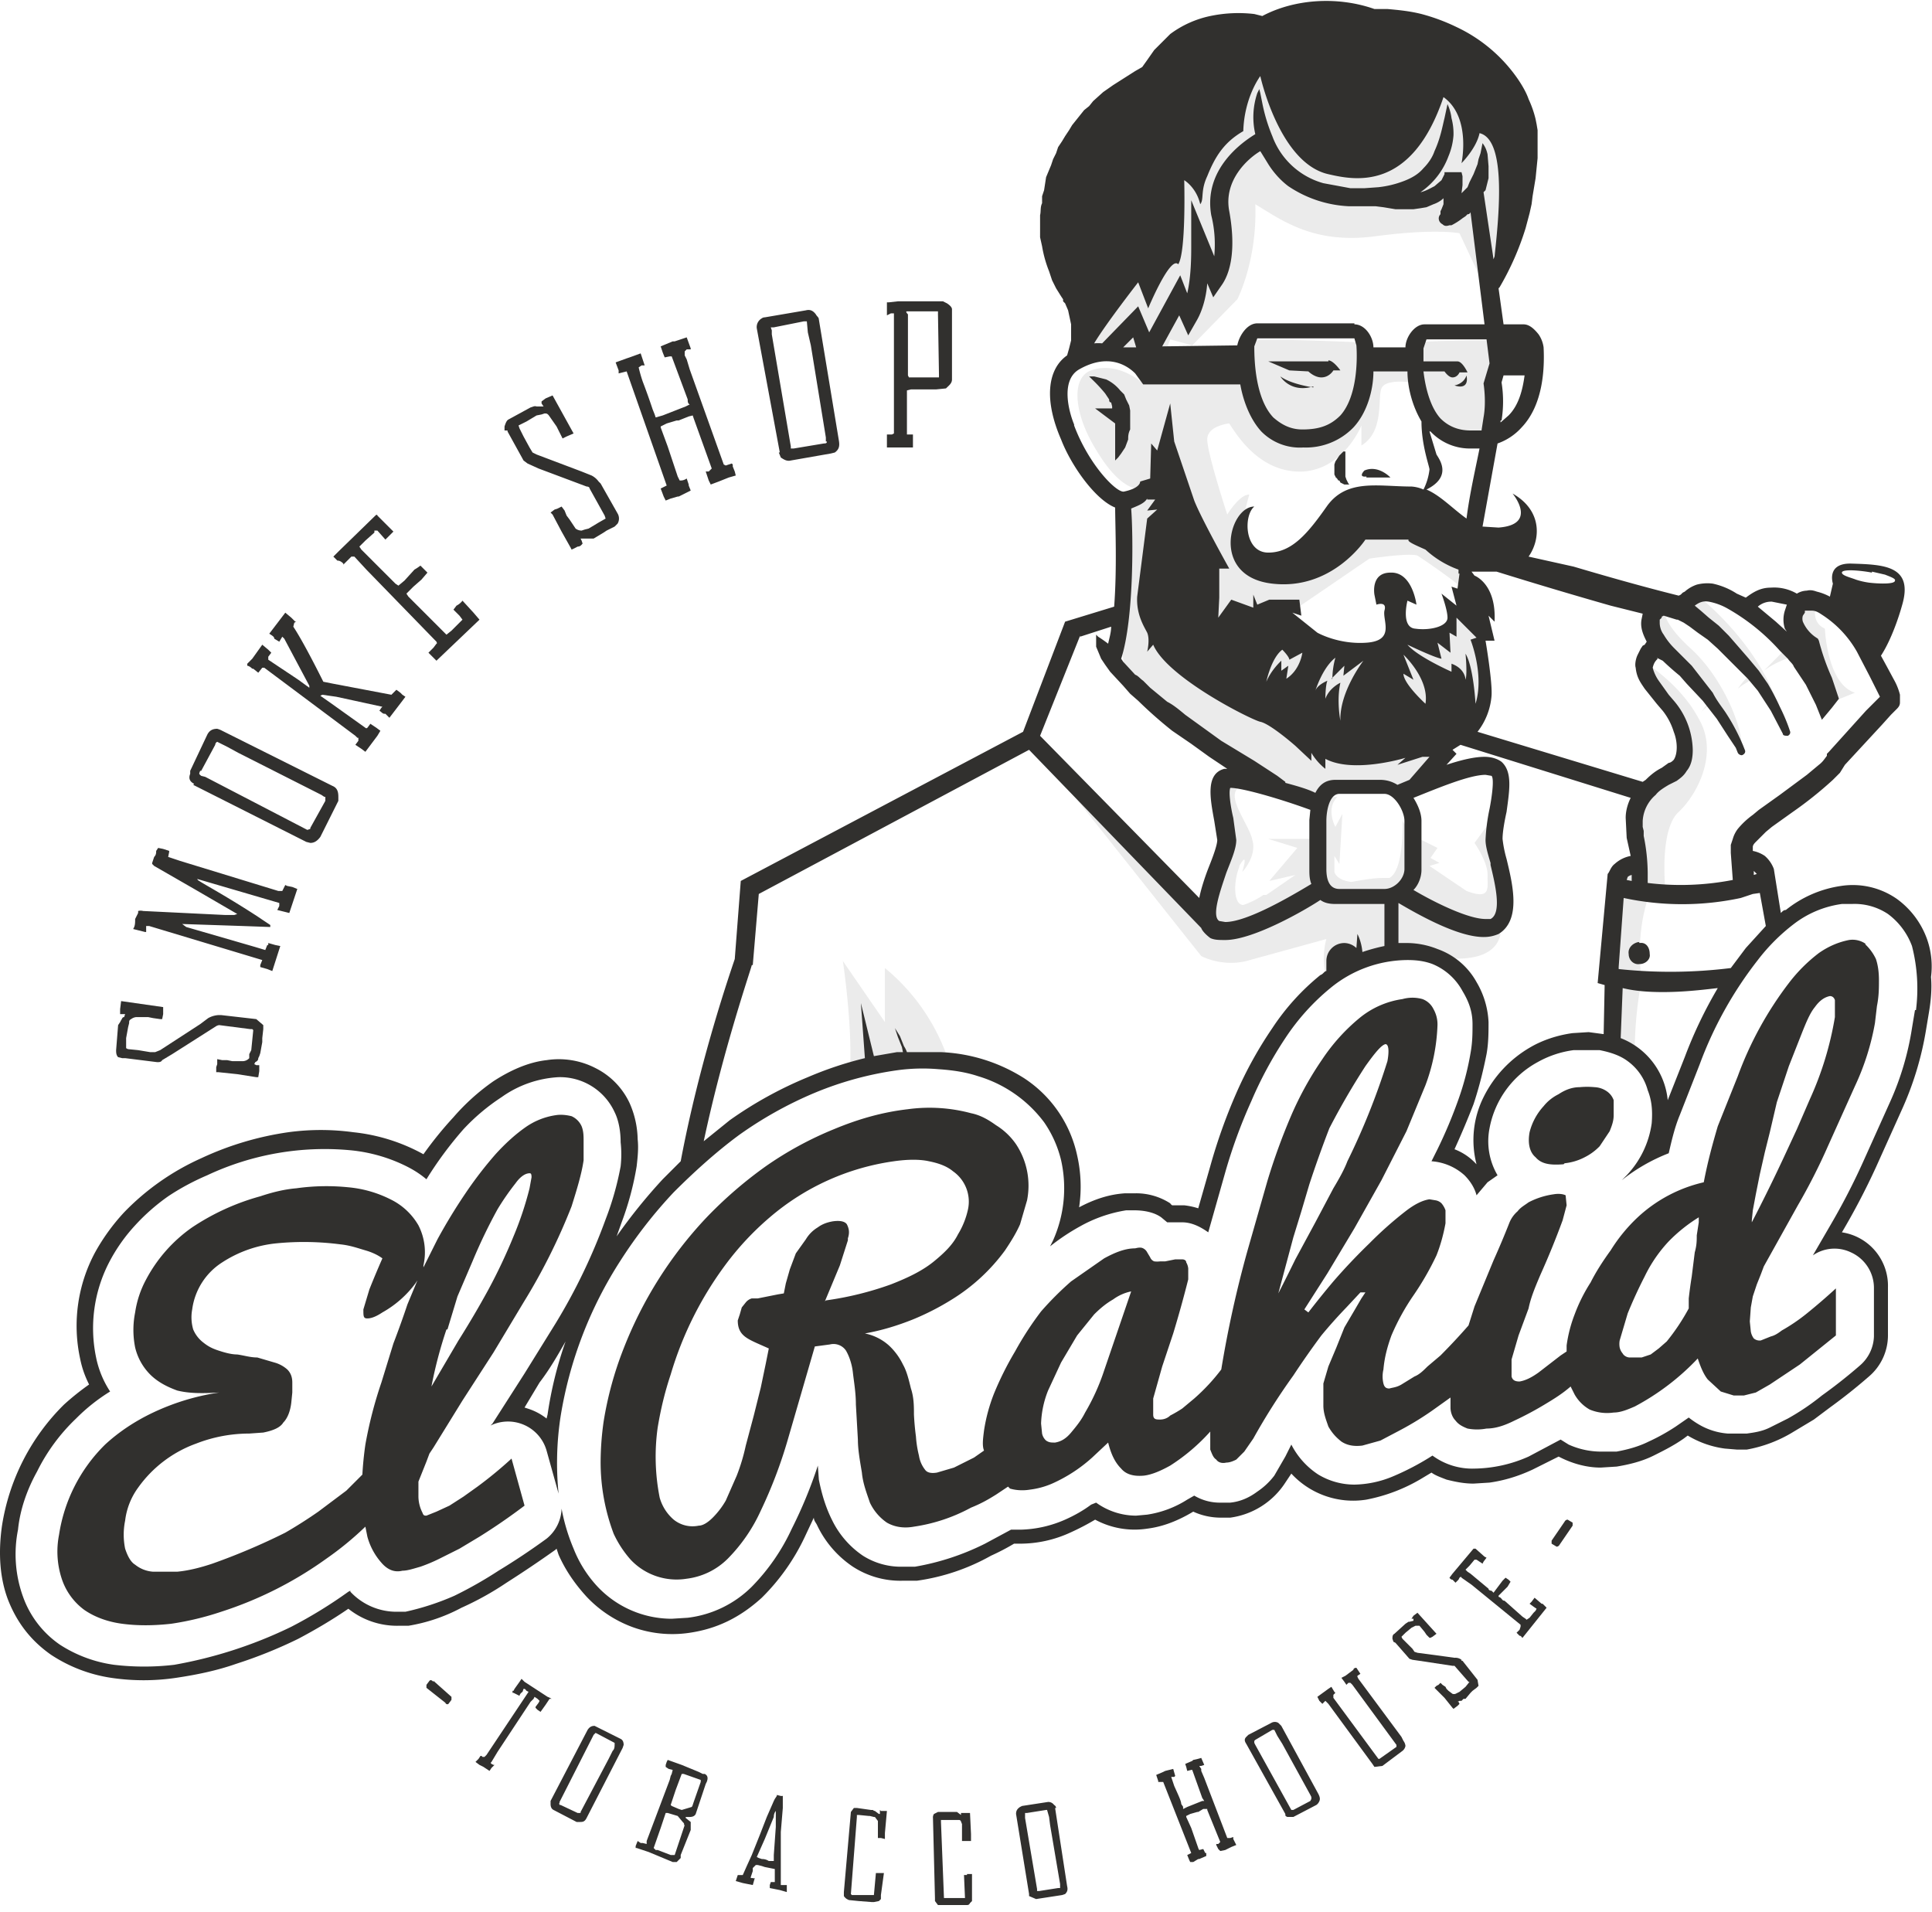 <svg xmlns="http://www.w3.org/2000/svg" fill="none" viewBox="0 0 193 191">
  <g fill="#31302E" opacity=".1">
    <path d="M137.4 23.6c6-.8 8.4-.3 8.4-.3L148 28s6-9.3.2-17.4l-1 1.4s-.4-3-3.1-4.1c0 0-4.1 8.5-10 7.5S126 5.2 126 5.2s-2.9 6-3.1 7.4c-.3 1.5-3.5 2.1-3.5 3.6s-2.1-1-2.1-1l-.2 9-2.3 1-5 4-2 5.8 5.2.7.9.3.4 2.4S111.8 36 109 37c-2 .7-1.8 4.3.6 8.1 2.3 3.8 4 3.7 4 3.7l-1.4 1.3s.8 11.6.1 13.8c-.7 2.1.8 5.5 4.1 7.3 2.9 1.6 11.8 7.2 14.4 8.9l.5.9-.5 2.8h-4.1l2.9.9-2.8 3.3 2.6-.6-2.9 2h-.3s-.8.6-2 1c-1 0-1-2.3-.4-3.8v-.1c1-1.7.3.6.3.6s1.5-1.6 1-3.2c-.3-1.5-2.5-4.1-1.5-5.1 0 0-.8-.7-1.2-.2-.4.4.6 5 .2 5.9-.4.6-1.4 4.4-1.4 6.6l-.8-.2c-1.8-1-17-16.3-17-16.3L120 95.5s2 1.1 4.5.5l8-2.2s-.7 2.3.2 4.2c0 0 2.1-1.5 4-2.3 2-.8 5.2-.4 5.2-.4s7.2 1.9 8-2l-1-.7c1.6-.8 1.9-3.1 1.5-4.5l-1.4-6.2-1.7 2.3s1.4 2 1.3 3.3c0 1.3.3 2.4-2.1 1.5l-3.7-2.5 1-.3-.9-.5.7-1-2.6-1.3-.9-1.4s.2 4.9-1.3 5.7h-.6c-1 0-2.1.2-3.2.4-.8-.1-1.5-.4-1.7-1v-1.6l.5.8.3-5-.7 1.3s-1-1.8.2-3c0 0-1.3 0-2 .7 1.3-1.9 3.8-1.3 5.2-1.5 1.6-.2 2.8.1 4.4-.2 1.6-.3 3.7-5.6 3.7-5.6l3.5-3.6-.7-8.4-2.4.3-2.1 2.7-3.8-.2-7.2 1.5-3.5-2.7-.4-1 8.5-5.8s4-.6 4.8-.3a64 64 0 014.2 3l1.3-2.7-3.6-2.6s-3.8-.4-5.4-.4c-1.6 0-6.3 3.2-6.7 3.8-.4.6-5.7-.2-7-1.2-1.1-1 .4-6 .4-6-1 0-2.2 2-2.2 2s-2-6.1-2-7.5 2.2-1.6 2.2-1.6c.9 1.4 3.2 5 7.4 4.8 4.1-.3 5.8-4.6 5.8-4.6v2c2.3-1.4 1.6-4.7 2-5.7.4-1 3-.6 3-.6s1.4 4 3.3 4.8c2 .9 4.3-.3 4.3-.3s.4-4.7 1-6c.5-1.2-.7-2.7-.7-2.7s-6 0-7.1.2c-1.2.2-1.2 1.8-1.2 1.8h-4.5l-.2-1.8s-8.8-.4-10.5-.2c-1.7.3-2.8 2.3-2.8 2.3l-6-1.6.3-.8 2.2.6 4.5-4.6s2-3.8 1.8-9.5c2.8 1.7 5.9 4 12 3.2zm-49 73v5.5L84.2 96s1 6.6.7 11.1l9.8-1.3a20.2 20.2 0 00-6.3-9.1zm80.3-32c-3.2-3-2.4-4.2-2.4-4.2s-.6-.2-1.4 1.3c-.8 1.5 2.5 4.3 2.5 4.3.8.5 2.1 2.2 3.4 4l-.9 1.2c.4-.5.8-.7 1.1-1l3 4.4c0-2.2-2-7.1-5.3-10zm-4.2 1.7v1.9l2.8 3.4 1 2.9-1.7 2.6-3.2 4.7.5 4-2.4 2.2-.9 8.5.9 1.3-.2 4v2.5l2 1c0-4.4.7-7.3.7-7.3-.7-5.4.8-8.7.8-8.7l1.6-.1c-.1-.8-.6-6.4 1.3-8.1 1.9-1.8 4-5.9 2-9.3-1.8-3.4-5.2-5.5-5.2-5.5zm17.8-3.5c-1.7-.8-.7-2.8-.7-2.8l-2.5 1.4 1.2 2.5 2 6.5 3-1.2c-2.8-.9-3-6.4-3-6.4zm-12.7-3.3c-1.6.4-1.5 1.7-1.5 1.7 2.5 1 5 3.7 6.8 6.1a9 9 0 00-1.3 1.5c.6-.5 1.2-.8 1.6-1a43 43 0 013 5c-1.2-7.6-8.6-13.3-8.6-13.3z"/>
    <path d="M176.2 67a9 9 0 012.9-1.4l-.5-1-2.4 2.4z"/>
  </g>
  <path fill="#31302E" d="M43.3 168c-.2-.2-.3-.2-.4-.1l-.3.4v.3l1.9 1.5c0 .1.2.2.3.1l.3-.4v-.3l-1.8-1.6zm11.8 1.7a2 2 0 00-.4-.2l-2.3-1.5-.3-.3-.2.3-.5.7-.1.2h-.1v.2h.1l.6.3s0-.2.3-.4l.1-.3c.2 0 .2.1.3.2l.2.1-.2.3-4 6-.2.2h-.2l-.1-.1H48l-.2.3-.3.3.4.3.4.2.6.4.2-.3.3-.3h-.1l-.2-.1c-.1-.1-.1-.1 0-.2l.6-1L53 170l.3-.3.1-.2.3.2.2.2-.1.2-.3.4v.1l.2.2.3.2.5-.7.4-.6h.2zm6.9 4l-2.4-1.2-.2-.1c-.3 0-.5.1-.7.4l-3.7 7.1v.3c0 .3.1.5.3.6l2.3 1.2h.3c.3 0 .5 0 .7-.4l3.6-7 .1-.3c0-.3-.1-.5-.3-.6zm-.8 1.2l-.4.8L58 181v.1h-.3l-1.7-.8h-.1c0-.1-.1-.1 0-.2v-.1l3.3-6.5.1-.2.2-.2.2.1 1.7.9c0 .4 0 .6-.2.8zm9.2 2.3h-.2l-.4-.2-1.7-.7-1.4-.5-.1.2-.1.3v.2l.3.2.4.1-.1.4-.1.2-.1.4-2.3 6.1v.3l-.4-.1H64l-.3-.2-.2.5v.2h.1l1.2.4 2.4 1h.4l.4-.4v-.3l1-2.5v-.2-.2-.4l-.5-.4v-.1h.4c.3 0 .5-.1.6-.3l1-3 .1-.2c.2-.5 0-.7-.2-.8zm-2 5.1l-1 3H67l-1.3-.5h-.2l-.2-.2.7-2 .5-1.5h.2l1 .3.5.6c.1.1.2.2.1.3zM70 178l-.7 2-.1.3a.5.5 0 01-.1.2l-1 .3-.3-.1-.7-.3-.1-.1.5-1.5.6-1.6h.2l1.7.6v.2zm8.3 10.3H78V187.7v-1.3-2.4-1l.2-2.4v-1.2H78l-.4-.1v.1l-.2.3-.1.2-.7 1.6-.7 1.8-.8 2-.5 1.1-.4.9h-.5l-.2.6.7.2 1 .2.2-.7a.2.2 0 01-.2 0h-.2v-.1l.2-.6v-.3l.3-.3h.2l.4.1.3.1.5.1.5.1v1.3h-.4l-.1.3v.3l1 .2.7.2v-.7h-.2zm-.8-6.5v.7l-.2 2.8v.6h-.5c-.3-.2-.6-.2-.7-.2l-.3-.1-.2-.1.8-1.8.9-2.2c0-.4.2-.6.2-.6V181.8zm10.4-1v.4h-.1l-.4-.3a.3.3 0 01-.2-.1H87l-1.4-.2h-.3l-.3.4-.7 8v.4a1 1 0 00.3.3l.2.1 1 .1 1.3.1h.2l.5-.1.2-.2v-.4l.3-2.2h-.8l-.2 2.2h-2.2l-.1-.1.6-7.7v-.2h.2l1 .1h.1l.4.1h.1l.3.4v1.7h.3l.4.1v-.6l.2-2.2H88zm8.7 6.5h-.3l.1 2.3h-2.1L94 182v-.2h1.8c.2 0 .2.2.3.4v1.7h.9v-.7l-.1-2.1H96V181.3H96l-.4-.3h-1.9l-.4.2a.6.6 0 00-.1.4l.2 8v.3l.3.4H96.5c.2 0 .3 0 .4-.2l.2-.2v-2.7h-.5zm8.9-6.7s0-.2-.2-.3a.7.7 0 00-.6-.3l-2.6.4-.2.1c-.3.2-.4.4-.4.7l1.3 8v.2l.7.3 2.6-.4.3-.1c.2-.2.3-.4.2-.8l-1.2-7.8zm.4 8h-.2l-1.9.3h-.2v-.2l-1.2-7.1v-.5h.2l1.9-.3h.1l.2.7.1.8 1 5.9V188.5zm17.3-4.9v-.2l-.3.1h-.2-.1l-2.3-6-.3-.7v-.2l-.2-.3h.2l.3-.1-.3-.7a6 6 0 01-.8.2l-.1.1-.7.3.1.3.1.4.4-.1h.1l1 2.8.2.3h-.2l-1.5.6-.4.2a.3.3 0 010-.2l-.2-.3c0-.3-.3-.9-.7-1.8l-.3-.9h.3l.1-.1-.2-.7-.8.2-.2.1-.7.3.2.6v.1h.5l2.8 7.1-.4.2.2.5.1.2h.3l.5-.3h.1l.7-.3v-.3h-.1l-.2-.4-.4.1a.8.8 0 01-.1-.2l-.7-2-.5-1.1v-.1l.4-.2.7-.2h.1l.5-.3h.4v.1l1.3 3.2-.2.2h-.2v.1l.2.4.2.2.5-.1.6-.3.5-.2-.1-.2-.2-.4zm4.8-11.3l-.3-.3a.7.7 0 00-.7 0l-2.3 1.2-.2.2c-.2.2-.2.4 0 .7l3.9 7c0 .2 0 .2.2.3h.6l2.3-1.2a.8.8 0 00.2-.2c.2-.3.2-.5 0-.9l-3.7-6.8zm3 7.3l-.1.2-1.7.9h-.2l-3.6-6.5-.1-.2v-.2l.1-.1 1.7-1h.2l.3.6.5.8 2.8 5.1.1.2v.2zm9-6.2l-4.3-5.8-.1-.2v-.1l.3-.2-.2-.3-.2-.3c-.2 0-.3.1-.3.2l-.8.6-.4.2.3.4.2.3.2-.2h.2l.2.2 4.4 6v.2l-1.7 1.2h-.1l-4.5-6.1V169.3l.2-.2-.1-.1-.3-.5-.3.2-1.1.8.2.4.3.3.2-.2.1-.1.3.3 4.4 6 .2.3.8-.1 2-1.5a.8.8 0 00.3-.5 1 1 0 00-.2-.5l-.2-.4zm6-7.6v-.1a1 1 0 00-.7-.2l-.7-.1-3-.4-.3-.1-.2-.3-.6-.6-.4-.4-.1-.2.4-.4.6-.5.2-.1.2-.1h.4l.5.6.2.3.3.3h.1l.2-.1.4-.3-1.9-2.1-.4.3-.2.3h.2v.2l-.4.1h-.1l-.3.2-1.1 1c-.2.1-.2.3-.2.5l.1.3.2.1 1.4 1.6.3.1.7.1 3.3.5h.2l1.4 1.6h.1l-.4.5-.6.5-.2.1-.2.1a.5.5 0 01-.3 0l-.4-.3-.2-.2-.1-.2-.3-.2-.2-.2-.2.2-.2.1-.2.2.2.2.8.8.8 1 .1.1.4-.3.2-.2-.1-.2h-.1l.2-.1h.2l.2-.2h.2l.5-.6.2-.2.4-.3.2-.2-.1-.6-1.5-1.9zm8-5.7l-.7-.6-.3.4-.2.2.4.3.3.2-.1.2-.2.2-.4.5-.3.2-.1-.1-.3-.2-1.8-1.6c-.2 0-.2-.1-.4-.3l-.2-.1v-.1l.3-.3.2-.2.4-.4.3-.5-.2-.2-.3-.2-.3.3-.6.8-.3.4-.2-.2c-.2 0-.3-.1-.3-.2l-1.8-1.5-.3-.2-.2-.2.4-.4.5-.6h.2l.6.4.1-.2.3-.4-.2-.1-.9-.8h-.2l-2.1 2.5-.3.4s.1.2.3.2l.3.3.3-.3.1-.2c.1-.1.2-.1.2 0l1 .7 4.9 4v.2l-.1.3-.3.3.3.3c.2 0 .2.2.3.2l2.4-3-.4-.4zm3.1-8.1l-.5-.3s-.2 0-.3.2l-1.3 1.9v.3l.5.3s.2 0 .3-.2l1.3-1.9v-.3zM12.2 105.7h.3l3.2.4c.2 0 .4 0 .5-.2l1-.6 4.4-2.8a.8.8 0 01.3-.1l3.1.4h.2l.1.1-.1 1-.1 1-.2.4v.4a.9.9 0 01-.6.3h-1.1l-.5-.1h-.5l-.5-.1v.5l-.1.3v.5h.2l1.9.2 1.9.3h.2l.1-.6v-.6h-.3l-.2-.1.1-.2c.2-.1.3-.2.3-.4l.1-.2.1-.3.2-1.1v-.4l.1-.9v-.4l-.7-.6-3.5-.4h-.3a2.4 2.4 0 00-1 .3l-.8.6-4 2.6-.5.2H15l-1.2-.2-1-.1a.8.8 0 01-.2-.1v-1l.2-1.1.1-.4c0-.2 0-.3.2-.4a1 1 0 01.5-.2h1.2l.5.1.7.1h.2l.1-.5v-.7l-4.2-.6-.1.8v.5h.5l-.1.3c-.2 0-.2.2-.3.3l-.1.2-.2.3-.2 2.5c0 .2 0 .5.2.7l.4.1zm2.4-12.8v-.4h.3l10.3 3.1 1 .3-.2.5v.2l.7.2.5.2.8-2.5-.5-.1-.7-.2v.2h-.1l-.2.5-1-.3-6.9-2-.4-.3 6 .2 2.8.1v-.2l-1.5-1c-3.1-2-5-3-5.6-3.4a.4.4 0 01-.2-.2l8.2 2.4v.3l-.2.4.8.2.4.1.8-2.4-.5-.2-.5-.1a1 1 0 01-.2-.1l-.3.6h-.4L18 86l-1.2-.4.1-.5V85l-.6-.2-.5-.1-.2.3c0 .2 0 .4-.2.6l-.2.6v.1l.2.2 4 2.3 4.3 2.5-.3.1h-.9l-8.2-.4a1 1 0 00-.5 0v.2l-.3.6c0 .4 0 .7-.2 1l1.2.3h.1zm4.7-14.5l11.3 5.7.4.1c.4 0 .7-.2 1-.6l1.8-3.6v-.4c0-.5-.1-.9-.6-1.1l-11-5.5a2.3 2.3 0 00-.5-.2c-.5 0-.8.2-1 .6L19 77v.3c-.2.5 0 .8.4 1zm.8-1.4l1.4-2.6s0-.2.2-.3l1 .5 1.1.6 8.3 4.2.3.2h.1v.4L31 82.7v.1l-.3.1-10.2-5.3-.4-.1a1 1 0 01-.2-.2 1 1 0 01.1-.3zm5.2-10.2l.5.4.4-.5h.2l9.1 6.8.2.2h.1v.3l-.3.4.6.4.4.3 1.2-1.6.3-.5-.4-.3-.6-.4-.3.4s-.1.1-.2 0L33 70.2l-1-.7.2-.1 1.4.2 4.6 1-.1.1-.2.3c.2.1.3.3.5.3h.1l.4.4 1.3-1.7.3-.4-.3-.2-.2-.2-.4-.3-.3.3-.2.2-5.8-1.1-1-.2c-1.4-2.8-2.4-4.6-3-5.5l.1-.4.2-.1h-.1l-.4-.4-.6-.5-1.6 2.1c.3.2.5.3.5.5l.5.3.3-.5.2.2 2.5 4.7v.2l-1.1-.8-3-2v-.3l.3-.4-.3-.3-.6-.5-1 1.4-.5.5v.2s.2 0 .5.3zm9-10.4l.5-.5.3-.3h.3l1.2 1.3 7 7.2s.1.2 0 .2l-.3.4-.5.5.4.4.4.4 4.3-4.1-.6-.7-1.1-1.2s-.2.3-.6.5l-.3.4.6.6.3.4-.2.2-.3.3-.6.6-.5.4-.2-.2-.4-.4-2.7-2.7-.5-.5-.2-.3.1-.1.4-.4.2-.2.8-.7.6-.7s.1 0 0 0l-.4-.4-.3-.3a5.5 5.5 0 01-.6.4l-1 1.1-.6.5-.3-.2-.4-.4-2.5-2.5-.5-.5-.2-.3.6-.6.9-.8V53h.3l.8.9.3-.3.5-.5-.3-.3-1.3-1.3c0-.1-.1-.1-.2 0l-3.7 3.6-.5.5.4.4c.1 0 .3 0 .6.3zm16.4-13.3l1.6 2.9.4.3 1.1.5 4.8 1.8c.2 0 .3.1.3.2l1.5 2.7.1.3-.7.4-1 .6-.4.1-.3.1a1 1 0 01-.6-.2l-.4-.6-.2-.3-.3-.4-.2-.5-.3-.4-.4.2-.3.1-.4.3.2.2.9 1.7.9 1.6.1.2a6 6 0 00.6-.3c.3 0 .4-.2.5-.3l-.1-.3-.1-.2H59.3l1-.6.3-.2.8-.4.3-.3a1 1 0 000-1l-1.7-3-.2-.2a2 2 0 00-.7-.6l-1-.4-4.5-1.7-.4-.2-.3-.5-.6-1.1-.4-.8-.1-.3.8-.4 1-.6.5-.1.3-.1c.2 0 .3 0 .5.3l.7 1 .2.4.3.6.1.2.4-.2.7-.3-2.1-3.8-.7.3-.4.3v.2l.2.3h-.7a.5.5 0 00-.3 0l-.3.1-2.2 1.2c-.2.1-.3.4-.4.7v.4h.3zm11.1-6v.2l.8-.2 4 11.4-.6.3.3.8.2.4.5-.2.7-.2h.1L69 49l-.2-.5v-.1l-.2-.6c-.3.2-.5.2-.7.2l-.2-.4-1-3-.7-1.9v-.1l.6-.3 1-.3h.2l1-.4.4-.1.1.3 1.8 5-.3.3h-.3l.1.3.2.6.2.4.8-.3 1-.4.7-.2-.1-.4-.2-.5v-.2l-.1-.1-.3.1-.3.1-.2-.1-3.4-9.5-.3-1-.2-.4v-.4l.2-.2h.4v-.1l-.4-1.1-1.2.4h-.2l-1.2.5.2.6.2.5.5-.1h.2l1.6 4.3c0 .2 0 .4.2.5l-.4.2-2.3.9-.7.2-.1-.3-.2-.5a65.8 65.8 0 00-1-2.8 14.6 14.6 0 01-.4-1.4l.3-.2h.3l-.4-1.2-1.1.4-.3.1-1.1.4.3.8zm16 8.1l.2.5c.3.2.6.4 1 .3l4-.7.4-.1c.4-.3.5-.6.4-1.2l-2-12.1c0-.2-.2-.3-.3-.5-.3-.4-.6-.5-1-.4l-4.1.7a.5.5 0 00-.3.1 1 1 0 00-.5 1l2.3 12.4zM77 32.7h.3l3-.6h.3l.1 1.1.3 1.3 1.5 9.2v.4h.1c0 .1 0 .2-.3.2l-3 .5H79v-.2l-1.9-11.2V33l-.1-.3zm12-1.4h.3v12l-.2.1h-.5v1.3h2.6v-1.3h-.6V39l.4-.1h2.5l1-.1c.3-.3.6-.5.6-.9v-7c0-.2-.2-.4-.5-.6l-.4-.2h-4.5l-.9.1h-.2v1.3l.4-.2zm1.6-.2h3.1v.3l.1 6v.3h-3l-.1-.2v-6.1c-.2-.2-.2-.3-.1-.3zm42.1 5h-6l2.1.9 1.9.1s.6.6 1.3.6c.8 0 1.2-.7 1.2-.7h.7s-.7-1-1.2-1zm31 58c-.6.1-1.1.6-1 1.2 0 .6.5 1.1 1.1 1 .6 0 1.1-.5 1-1 0-.7-.4-1.2-1-1.1zm-18.4-55.6s1.5.6 1.2-1c0 0-.2.8-1.2 1zM112.9 43v-.5-.5-1l-.1-.5-.3-.6-.2-.5-.4-.4a4 4 0 00-1.4-1.1l-1.2-.3h-.5l.3.3a15.4 15.4 0 011.3 1.4l.4.6c0 .1 0 .3.2.3l.1.4v.2h-1.7l2 1.5V46l.3-.3.3-.4.4-.6.3-.8c0-.3 0-.6.2-1zm18.3-4.3s-2.2-.3-3.3-1.1c0 0 1 1.7 3.3 1zm5.3 9h2.4s-1.2-1.3-2.6-.7c0 0-.7.7.2.6zm-3 0l.2.3h.1l.1.2.2.1.2.1h.5l-.1-.1-.1-.2-.1-.2-.1-.3v-.2-1.1V45.1h-.2l-.4.4-.2.3-.2.3-.1.3v1l.2.4z"/>
  <path fill="#31302E" d="M192.5 93.8a8.5 8.5 0 00-3-4 7.7 7.7 0 00-5.6-1.3 11.4 11.4 0 00-5.5 2.4c-.2 0-.3.1-.5.3l-.7-4.4a3.2 3.2 0 00-.9-1.3 3.2 3.2 0 00-1.2-.5v-.3-.1c0-.2.2-.4.3-.5l1-1 .6-.5.7-.5 1.4-1a38.4 38.4 0 004-3.2l.7-.7.5-.8 3.7-4 .9-1 .2-.2.2-.2.2-.2c.3-.3.3-.5.3-.7v-.7a6 6 0 00-.6-1.5l-.7-1.3-.6-1.1c1.3-2 2.1-5 2.1-5 1.2-4-1.8-4.1-5-4.2-2.6-.1-1.9 2-1.9 2l-.3 1.3a5.4 5.4 0 00-1.3-.5c-.3-.1-.6-.2-1-.1a2 2 0 00-1 .3 4.5 4.5 0 00-2.6-.6c-1 0-1.7.4-2.5 1l-.9-.4a7.2 7.2 0 00-2.4-1 4.2 4.2 0 00-1.6.1 3.5 3.5 0 00-1.2.7l-.2.1-.2.2-.2.1c-4-1-7.8-2.1-10.5-2.9l-4.5-1c1.2-1.7 1.4-4.6-1.6-6.3 0 0 2.6 3.1-1.4 3.4l-1.6-.1 1.5-8.3a5.8 5.8 0 002.4-1.6c2.2-2.3 2.3-6 2.2-8a3 3 0 00-.5-1.3c-.4-.5-.9-1-1.5-1h-2l-.5-3.6.1-.1a28 28 0 002.6-5.9l.4-1.5.2-.9.1-.8.3-1.8.2-2V14v-1l-.1-.6-.1-.5a10.4 10.4 0 00-.7-2c-.2-.6-.6-1.3-1-1.9a15.4 15.4 0 00-6.2-5.3 19.4 19.4 0 00-3.5-1.3c-1.2-.3-2.3-.4-3.4-.5h-1.3c-3.7-1.3-8-1-11.2.7l-.8-.2a13.7 13.7 0 00-4.4.2 10.2 10.2 0 00-4 1.8l-.8.8-.8.8-.7 1-.5.7-.7.4-1.1.7-1.1.7-1 .7-1 .9-.4.5-.5.4-.8 1-.4.5-.3.5-.4.6-.3.5-.4.6-.2.6-.3.6-.2.6-.5 1.2-.2 1.3-.2.6v.7c-.2.4-.1.8-.2 1.2V23.7l.2.9a12 12 0 00.7 2.5l.3.9.4.8.5.8.2.3v.2l.2.2.3.7.3 1.4V34l-.2.8-.2.7c-2 1.4-2.3 4.5-.6 8.4 1 2.6 3.4 6 5.4 6.8 0 1.7.2 6-.1 9.9l-4.9 1.5-4.2 11L74 88l-.6 7.8c-.4 1.2-3.5 10.1-5.4 20.2l-1.8 1.8a54.3 54.3 0 00-4.6 5.7l.5-1.4a29.5 29.5 0 001.5-5.6c.1-.9.2-1.8.1-2.7a9.3 9.3 0 00-.8-3.6 7.4 7.4 0 00-3.4-3.5 8 8 0 00-4.9-.8c-1.8.2-3.6 1-5.3 2.1a21.7 21.7 0 00-4 3.6 37.3 37.3 0 00-3 3.7 18.4 18.4 0 00-7-2.2 24 24 0 00-6.5 0 30.8 30.8 0 00-8.7 2.6 24.8 24.8 0 00-7.7 5.4 20.4 20.4 0 00-2.9 4A15.5 15.5 0 008 135.7c.2 1 .5 1.8.9 2.6a26 26 0 00-2.5 2 21.7 21.7 0 00-6.2 12.1c-.4 2.8-.2 5.3.6 7.4.9 2.3 2.3 4.1 4.3 5.5a14.9 14.9 0 006 2.3 22 22 0 006.5 0c2-.3 4-.7 6-1.4a45.9 45.9 0 006.2-2.5c1.7-.9 3.4-1.9 5-3a7.8 7.8 0 005 1.7h1a17.1 17.1 0 005.3-1.8 30 30 0 004.5-2.5 114.2 114.2 0 004.9-3.3l.1-.1.2.6c.7 1.6 1.7 3 2.8 4.2a12 12 0 004.5 3 11.6 11.6 0 005.8.6c2.7-.4 5-1.5 7.2-3.5a21.3 21.3 0 004.4-6.3l.8-1.7c0 .3.2.5.3.7a10.3 10.3 0 003.6 4.2 8.7 8.7 0 005 1.4h1.4a21 21 0 007.4-2.5 22.3 22.3 0 002.3-1.2h.6a12 12 0 005-1.1 24.7 24.7 0 002.5-1.3 8.3 8.3 0 005.2.9c1.6-.2 3.1-.8 4.6-1.7a6.6 6.6 0 002.7.6h1a7.8 7.8 0 005.5-3.5l.6-.9a8.4 8.4 0 007.5 2.6 17 17 0 005.5-2.1l1-.6c.4.3 1 .5 1.5.7.8.2 1.7.4 2.7.4l1.6-.1c1.4-.2 2.8-.6 4.3-1.3l2.6-1.3.2.1c1.2.6 2.6 1 4 1l1.6-.1c1.2-.2 2.5-.5 3.7-1.1 1-.5 2-1 3-1.7l.4-.3a9.6 9.6 0 003.7 1.3l1.2.1h1a13.4 13.4 0 004.7-1.8l2-1.2 1.6-1.2a54.9 54.9 0 003.9-3.1 5.4 5.4 0 001.9-4.1v-4.8a5.4 5.4 0 00-4.6-5.5 70.4 70.4 0 003.4-6.5l2.7-6a31.7 31.7 0 002.3-7.7l.3-1.8c.2-1.2.3-2.4.2-3.5a8.2 8.2 0 00-.4-3.8zM188 69.4zM150 42a12 12 0 000-3.8l.2-.7h2.1c-.2 1.5-.6 3-1.6 4l-.8.7V42zm25.5 45.3l-.3.1V87l.3.3zm-.4 2l.7-.1.6 3.3-2 2.2-1.5 2a49 49 0 01-11.2.1v-.2l.5-6.9a27.9 27.9 0 0011.7 0l1.2-.4zm-3.5 9.4a43.9 43.9 0 00-3.3 6.9l-1.7 4.3a7.4 7.4 0 00-4.7-6.2l.2-5c1.2.3 2.6.4 4 .4 2 0 3.8-.2 5.5-.4zm-11.3-.4l-.1 5-1.5-.2-1.6.1c-1.5.2-3 .7-4.2 1.4a11.8 11.8 0 00-4.7 5 9.6 9.6 0 00-.7 6.7l-.1-.1a5.7 5.7 0 00-2.1-1.4 86.6 86.6 0 001.9-4.5c.6-1.8 1-3.5 1.3-5 .2-1.1.2-2.2.2-3.2a8.6 8.6 0 00-1.2-4 7.2 7.2 0 00-3.9-3.3 8.3 8.3 0 00-3-.6h-.9v-4c2.2 1.3 6 3.4 8.5 3.4.6 0 1-.1 1.5-.3 2.3-1.4 1.4-5 .8-7.5a12 12 0 01-.4-2c0-.7.2-1.8.4-2.7.3-2.2.6-4-.5-5-.4-.3-1-.5-1.7-.5-1 0-2.3.3-3.8.8l1-1.1-.4-.4.8-.5 17 5.3c-.3.6-.5 1.3-.5 2l.1 2 .4 1.8a3.3 3.3 0 00-1.6.8c-.4.3-.5.8-.7 1l-1 10.9.7.2zm-37.1-16.6c-.2-.8-.5-2.5-.3-3 1.2 0 5 1.1 8 2.2l-.1 1v4.9c0 .5 0 1 .2 1.5-2 1.2-6.4 3.8-8.6 3.8l-.6-.1c-.8-.5.1-3 .7-4.8.5-1.3 1-2.4 1-3.3l-.3-2.2zm5.2-3.6l-.8-.6-2.3-1.5L122 74l-1.8-1.3-1.8-1.3c-.6-.5-1.2-1-1.8-1.3l-1.7-1.4-.7-.7c-.3-.2-.5-.5-.8-.6l-1.2-1.3-.2-.3c1.3-4 1.2-12.5 1-15 .7-.3 1.3-.5 1.6-1v.1h.8l-.8 1.1 1-.1-1 .9-1 7.8c-.1 1.8.7 3 1 3.6.3.7 0 1.9 0 1.9l.6-.7c1.4 3.3 9.8 7.5 10.7 7.7 1 .2 3.5 2.4 3.5 2.4L131 76v-.8a5.8 5.8 0 001.4 1.6v-1c2.8 1.5 8-.1 8-.1l-.8.7 2.5-.8h.7l-2 2.3-1.2.5a3.2 3.2 0 00-1.7-.5h-4.5c-1 0-1.6.5-2 1.3-.8-.4-1.9-.7-3-1zM128 67v-1s-1 .9-1.5 2.1c0 0 .5-2.4 1.6-3.2 0 0 .7.7.7 1l1.3-.7s-.2 1.7-1.6 2.6l.2-1.3-.7.5zm5 .8l1.3-1.3-.1 1 2-1.5s-2.4 3.1-2.3 6c0 0-.4-2 0-3.8 0 0-1.1.5-1.5 1.6 0 0 0-1.3.2-1.8 0 0-1 .4-1.2 1 0 0 .7-2.3 2-3.3a8 8 0 00-.3 2.1zm7.2-2.4s2.6 2.4 2.2 4.9c0 0-2.2-2-2.2-3l1 .6-1-2.5zm3.4-1.2l1.3 1-.1-2 .7.4v-1.9l2 2-.6.2s1.4 3.5.5 6.4c0 0-.2-3.7-1-5 0 0 .2 2 0 2.6 0 0 0-1.1-1.4-1.6v.8s-3.4-1.5-4.4-2.7c0 0 2.7 1.3 3.4 1.4l-.4-1.6zm-.1-18.8l-.7-2.3h.1a5.4 5.4 0 004.1 1.7h.8c-.4 2-1 4.6-1.3 7-1.4-1-2.6-2.3-4-2.9 2.6-1.3 1.3-3 1-3.5zm5.4 41c.4 1.7 1.2 4.8 0 5.4h-.5c-1.7 0-5-1.6-7.2-2.9.5-.5.8-1.3.8-2V82c0-.7-.3-1.5-.8-2.3 2.5-1 5.6-2.3 7.2-2.3l.6.1c.3.3 0 2.3-.2 3.3a18.7 18.7 0 00-.4 3.1c0 .6.2 1.3.5 2.3zM132.5 82c0-1 .3-2.7 1.3-2.7h4.5c1 0 2 1.7 2 2.7v4.8c0 1-1 2-2 2h-4.5c-1.1 0-1.3-1.1-1.3-2V82zm30.5 5.4v.6l-.5-.1.1-.3a.9.9 0 01.4-.2zm24-30.3l1.3.3c.5.2 1.1.4 1 .6 0 .4-1.8.3-2.6.2a7.5 7.5 0 01-1.3-.3c-.5-.2-1.4-.4-1.4-.7 0-.4 2-.2 3 0zm-10 3l1.5.3-.2.6a3 3 0 000 1.8l.2.3-1.1-1-1.8-1.5a2 2 0 011.3-.5zm-11.5 5.6l.6.3a27.6 27.6 0 001.7 1.5l.7.8 1.6 1.7 1.4 1.8 1.1 1.7.8 1.2.2.5c.1.2.4.3.5.2.2-.1.3-.3.2-.5l-.2-.5a20 20 0 00-1.7-3.2c-.4-.6-.9-1.2-1.3-2l-1.4-1.8-.7-.9-.7-.7-1.1-1.1a6.8 6.8 0 01-1-1.3 2 2 0 01-.4-1.2v-.3l.2-.2v-.1l.2-.1 1.3.4h.1l.6.3.6.4.8.6 1 .7 1 .9 2 2 1 1 1 1.2 1.3 2 1.2 2.3c0 .2.3.2.5.2.2-.1.3-.3.2-.5 0 0-.3-1-1-2.4a23.8 23.8 0 00-1.2-2.3l-.9-1.3-1-1.2-2-2.3-1-1-1-.8-.8-.7-.6-.5c.4-.3.8-.5 1.4-.4a6 6 0 011.9.7 20.6 20.6 0 015.2 4.2l.8.8c.2.3.5.5.6.8l1.2 1.8 1 2 .6 1.5 1-1.2.7-.9-.7-2.1a22.6 22.6 0 01-1.3-3.7l-.1-.2-.3-.2a3.6 3.6 0 01-1.2-1.5 1 1 0 010-.6l.2-.3V61H181c.4 0 .7.2 1 .4a10.6 10.6 0 013.5 3.7l1.3 2.5.6 1.2.4.8-.1.1-.3.3-1 1-3.7 4.1-.2.2v.2l-.3.4a2.6 2.6 0 01-.5.5l-1.2 1-2.7 2-1.4 1-.7.5-.6.5a8 8 0 00-1.5 1.4 3 3 0 00-.5 1l-.2.6v.8l.2 2.7a27.2 27.2 0 01-8.5.3v-1a19 19 0 00-.4-3.7V83l-.1-.4V82a3.7 3.7 0 011.3-2.6c.3-.4.8-.7 1.3-1l.8-.4c.4-.3.7-.5 1-1 .5-.6.6-1.4.6-2.1a7.8 7.8 0 00-1.8-4.8l-.6-.7-1-1.4a4 4 0 01-.6-1.3c.1-.4.2-.6.5-.9zm-16-8.6a484 484 0 0011.4 3.4l3.2.8-.1.5c-.2.9.2 1.7.5 2.3l-.2.3-.2.1-.2.3-.3.6c-.2.4-.3 1-.2 1.3.1 1 .5 1.5.9 2.1l1.2 1.5.6.7a6.4 6.4 0 011.1 2.1c.4 1 .4 2.2 0 2.8-.1.1-.3.3-.5.3l-.7.5c-.6.3-1.1.7-1.6 1.2l-.3.2-16.5-5a6.7 6.7 0 001.4-3.6c.1-1.4-.6-5.5-.6-5.5h.9l-.6-2.5.6.6c.2-3.8-2-4.6-2-4.6l-.3-.4h2.5zm-1.3-18.8s.3 1.8 0 3.4L148 43h-1.1c-1.2 0-2.2-.4-3-1.2-1-1.1-1.5-3-1.7-4.7h2.1s.4.6.8.6c.5 0 .7-.5.7-.5h.8s-.5-1.1-1-1.1h-3.4v-1.3l.3-.9h6l.3 2.4-.6 2v.1zm-12.9-6h-9.7c-1 0-1.8 1.2-2 2.2l-7.5.1 1.7-3.1.9 2 .8-1.4c.6-1 1-2.4 1.1-3.8l.6 1.4.9-1.3c1-1.5 1.3-4 .7-7.3-.6-3.1 1.9-5.3 3.1-6l.8 1.3c.5.8 1.2 1.6 2 2.2a11.8 11.8 0 006 2h2.7l.8.1 1.2.2H141.2l.7-.1.6-.1.7-.3c.3-.1.7-.3 1-.6v.6l-.2.5-.1.2v.3c-.3.3-.2.8.2 1 .2.2.4.2.7.1h.2a6.5 6.5 0 001.1-.7l.3-.2.2-.2c.1 0 .2 0 .3-.2l1.4 11.2h-6c-1 0-1.9 1.3-1.9 2.3h-3.2c0-1-.8-2.3-1.9-2.3zm-1.4 9.2c-1 1-2.1 1.4-3.8 1.4-1.2 0-2.1-.5-2.9-1.2-1.8-1.9-1.9-5.7-1.9-7.1l.3-.8h9.7l.2.7c.1 1.4.1 5.1-1.6 7zm-20.2-13.3l1 2.6s2.2-5.3 3-4.4c.8-1.2.6-8.4.6-8.4s1.2.7 1.6 2.4c.4-.5 0-1.3.7-2.8.8-2 1.7-3.4 3.6-4.5.1-3.4 1.7-5.5 1.7-5.5s1.9 8.7 6.8 9.8c2.6.6 8.3 1.8 11.5-7.7 2.8 2 1.8 6.6 1.8 6.6s1.5-1.5 1.8-3c2.5.6 2.1 7 1.5 12.3l-.1.3-1-6.7.2-.2.3-1.2v-1.2l-.1-1.2c-.1-.4-.2-.7-.5-1.1l-.2 1-.2.6-.1.5-.4 1-.2.4-.2.4-.2.5-.3.3-.3.3.1-.8V18v-.4l-.1-.4h-1.7v.2l-.1.2-.2.4-.7.6c-.4.2-.9.5-1.4.6a7.5 7.5 0 002.8-3.6 6.6 6.6 0 00.5-2.1 6 6 0 00-.2-1.7 4.7 4.7 0 00-.4-1.4l-.3 1.4c-.2.8-.4 2-1 3.3-.2.6-.6 1.2-1.1 1.7-.5.6-1.2 1-2 1.3-.8.3-1.6.5-2.5.6l-1.4.1h-1.4l-2.7-.5a7.6 7.6 0 01-5.1-4.7 17.1 17.1 0 01-1-3.3l-.2-1-.1-.4-.2.4a7.5 7.5 0 00-.2 4.1c-1.3.8-5.2 3.5-4.4 8.1.4 1.6.4 3 .3 4.1L119 20v4.6c0 .9 0 3-.4 4.7l-.7-1.8-3.1 5.7-1.1-2.6-3.6 3.7a4 4 0 00-.8 0c1.2-2 4.4-6.1 4.4-6.1zm-.2 6.5h-1.1-.2l1-1 .3 1zm-6.2 7.7c-.5-1.2-1.4-4.4.5-5.5 2.8-1.6 4.7-.5 5.6.4l.8 1.1h9.7c.3 1.7 1 3.5 2.1 4.7a5.4 5.4 0 004.2 1.6 6.6 6.6 0 005-2c1.4-1.5 2-3.8 2-5.6h3.4c0 1.6.5 3.5 1.4 5 0 2.4.8 4.5.8 4.8a5.9 5.9 0 01-.6 2 3.5 3.5 0 00-1.2-.3c-3.3 0-6.4-.8-8.4 1.9-1.9 2.7-3.5 4.7-5.9 4.7s-2.5-3.7-1.4-4.6c-2.5 0-4.4 7 1.8 7.7 6 .7 9.3-4.4 9.3-4.4h4.3v.1c.1.2.8.5 1.7.9a9.7 9.7 0 003.3 2v.4h.1l-.2 1.5-.6-.2.5 1.9-1.5-1.2s.6 1.6.6 2.4c0 .9-1.8 1.3-3.2 1.1-1.5-.1-.8-2.8-.8-2.8l.9.4s-.4-3.3-2.6-3.2c-2 0-1.6 2.2-1.6 2.2l.2 1s1.1-.4.8.6c-.2 1 1.1 3-1.8 3.2-2.8.2-4.9-1-4.9-1l-2.5-2 .9.3-.2-1.6h-3l-1.2.5-.4-1v1.3l-2.2-.8-1.3 1.8.1-2v-2.9h1s-2.8-5-3.5-6.8l-2-5.9-.4-3.8-1.3 4.7-.6-.7-.1 3.5-1 .3c0 .2-.2.7-1.6 1-.7.2-3.5-2.6-5-6.6zm.6 21.2l3.1-1c0 .6-.2 1.2-.3 1.7a14.3 14.3 0 00-1-.7l-.2-.2v1.2l.5 1.2.4.6.5.7 1.3 1.4.7.8.8.7a43 43 0 003.4 3l1.9 1.3 1.8 1.3 1.8 1.2h-.3c-1.9.5-1.4 3-1 5.2l.3 1.9c0 .5-.4 1.6-.8 2.6s-.8 2.2-1 3.2l-15.9-16.2 4-10zM75.2 96.4l.6-7.1 27-14.4L120 92.7c.1.3.5.7.9 1 .4.2.9.2 1.5.2 2.8 0 8-3 9.5-4 .4.3.9.4 1.5.4h4.9v4.2a18 18 0 00-2.2.6c-.1-1.1-.5-1.8-.5-1.8l-.1 1.4a1.8 1.8 0 00-1.2-.5c-1 0-1.8.8-1.8 1.8v1c-.2 0-.3.3-.6.4a23.3 23.3 0 00-4.8 5.3 40 40 0 00-3.6 6.5 55.1 55.1 0 00-2.6 7.3l-1.2 4.2a7.4 7.4 0 00-1.4-.3h-1.2a.6.6 0 01-.2-.2 6.3 6.3 0 00-3.5-1h-1c-1.6.1-3.1.6-4.6 1.4a14 14 0 00-.2-5.2 12.3 12.3 0 00-5.3-7.7 16.8 16.8 0 00-8.3-2.6h-3.4a2.8 2.8 0 00-.3-.6l-.4-1-.5-.8.3.9.4 1 .1.5h-.6l-2.3.4-1.3-5.3.4 5.5a35.9 35.9 0 00-5.7 1.9 39.4 39.4 0 00-7.8 4.3l-2.6 2.1c2-9.4 4.8-17.4 4.8-17.6zm116.1 4.5l-.3 1.8a28.4 28.4 0 01-2.2 7.4l-2.7 6a67.1 67.1 0 01-3.2 6.2l-1.8 3.1a3.8 3.8 0 013.8-.3 3.9 3.9 0 012.3 3.6v4.8a4 4 0 01-1.4 2.9 51.4 51.4 0 01-3.8 3 23.9 23.9 0 01-3.4 2.3l-1.8.9c-.8.4-1.6.5-2.3.6h-1.9a6.7 6.7 0 01-2.7-.8 8.7 8.7 0 01-1.2-.8l-1.3.9a20 20 0 01-2.7 1.5c-1 .5-2.1.8-3.2 1h-1.3a7.9 7.9 0 01-3.5-.7l-.8-.5-3.2 1.7a13.7 13.7 0 01-5.4 1.2 6.7 6.7 0 01-4.2-1.3 26.1 26.1 0 01-4 2.1 10.4 10.4 0 01-3.8.8 7 7 0 01-3.6-1 7.8 7.8 0 01-2.7-3l-.6 1.2-1.1 1.9a7 7 0 01-1.7 1.6c-.8.6-1.7 1-2.7 1.1h-.9a5 5 0 01-2.7-.7l-.7.4a10.3 10.3 0 01-4 1.5l-1.1.1c-1.5 0-2.9-.5-4-1.3l-.5.2c-.8.6-1.7 1.1-2.6 1.5a11.7 11.7 0 01-4.4 1h-1l-2.6 1.4a25 25 0 01-7 2.3h-1.2a7.1 7.1 0 01-4-1.1 9.1 9.1 0 01-3.1-3.6c-.6-1.2-1-2.5-1.3-4l-.1-1.4a45.1 45.1 0 01-2.6 6.3 20.5 20.5 0 01-4 5.8 10.9 10.9 0 01-6.4 3.1l-1.6.1a10.2 10.2 0 01-7.4-3.2 12 12 0 01-2.4-3.8 19.2 19.2 0 01-1.2-4 4 4 0 01-1.5 3 68.3 68.3 0 01-4.8 3.2 41 41 0 01-4.4 2.5 25.8 25.8 0 01-4.9 1.6h-.8a6.3 6.3 0 01-4.7-2v-.1l-.2.1a45.8 45.8 0 01-5.7 3.5 44.3 44.3 0 01-11.7 3.8 25.6 25.6 0 01-6 0 13.3 13.3 0 01-5.4-2 9.8 9.8 0 01-3.7-4.8 12.5 12.5 0 01-.5-6.7c.2-2 .9-4 1.9-5.8a18.8 18.8 0 013.9-5.3A18.3 18.3 0 0111 139a9.7 9.7 0 01-1.4-3.4 14.3 14.3 0 011.3-9.5 17 17 0 012.6-3.7 20.2 20.2 0 013.3-2.9c1.2-.8 2.5-1.5 3.9-2.1a27.6 27.6 0 0114.3-2.5c2.1.2 4 .8 5.6 1.6.8.4 1.4.8 2 1.3a37.2 37.2 0 013.7-5 20.5 20.5 0 013.8-3.2 10.8 10.8 0 015.7-2 6 6 0 015.6 3.5c.4.8.6 1.9.6 3a11 11 0 010 2.4 29.4 29.4 0 01-1.5 5.3 57.9 57.9 0 01-5 10.4l-3.1 5-3.2 5-.2.2a4 4 0 013-.2 4 4 0 012.6 2.7l1.2 4.3a30.7 30.7 0 01.2-7.7 40.6 40.6 0 016-15.6 46.6 46.6 0 015.3-6.8c2-2 4.2-4 6.5-5.7a38.9 38.9 0 017.5-4.2 33.5 33.5 0 018.4-2.3 18.5 18.5 0 014-.1c1.5.1 2.8.3 4 .7a12.8 12.8 0 016.6 4.6 11.3 11.3 0 011.7 3.8 12.8 12.8 0 01-.8 8l-.3.6a21.2 21.2 0 013-2 13.8 13.8 0 014.6-1.6h.8c1 0 2 .2 2.7.7l.6.5h1.5c1 0 1.9.5 2.6 1l1.7-6a51.7 51.7 0 012.6-7.1 39 39 0 013.4-6.3 22.4 22.4 0 014.5-5 12.2 12.2 0 017.7-2.8c.9 0 1.7.1 2.5.4a6 6 0 013 2.7c.6 1 1 2 1 3.3 0 .9 0 1.8-.2 2.9a27.4 27.4 0 01-1.2 4.6 47 47 0 01-2.1 5l-.6 1.2a5.5 5.5 0 013.3 1.4c.5.5 1 1.2 1.2 2l1.1-1.3 1-.7a6.7 6.7 0 01-.8-4.7 9.5 9.5 0 014.8-6.6 10 10 0 013.6-1.2h2.6c1 .2 2 .5 2.8 1.1a5.3 5.3 0 012 2.9c.4 1 .5 2 .4 3.3a9.4 9.4 0 01-2.5 5.2l-.5.5a18 18 0 014.7-2.7c.3-1.3.6-2.6 1.1-3.8l2-5.1a38.6 38.6 0 015.8-10.4 19.2 19.2 0 013.6-3.6 10.1 10.1 0 014.8-2h1a6 6 0 013.6 1 7 7 0 012.4 3.2 17.1 17.1 0 01.4 6.4zM56.5 134a38.6 38.6 0 00-1.8 7.3l-.1.4a5.8 5.8 0 00-1.9-1l-.3-.1 1.5-2.5c1-1.3 1.8-2.7 2.6-4.1z"/>
  <path fill="#31302E" d="M47.7 148.5l-1.4 1-1.4.9-1.3.6-1 .4c-.2 0-.3 0-.4-.3a3.6 3.6 0 01-.4-1.7V148l.4-1 .4-1 .3-.8.4-.6 2.9-4.7 3.1-4.8 3-5a60 60 0 004.8-9.6c.5-1.6 1-3.2 1.2-4.6V114c0-.5 0-1-.2-1.5a2 2 0 00-1-1c-.4-.1-1-.2-1.6-.1a7 7 0 00-3 1.2c-1 .7-2 1.6-3 2.7a39.2 39.2 0 00-3 3.9 55.5 55.5 0 00-2.8 4.6l-1.4 2.8v-.2a5.9 5.9 0 00-.5-4 6.5 6.5 0 00-2.8-2.6 11.7 11.7 0 00-4.2-1.2 21.6 21.6 0 00-5.2.1c-1.2.1-2.4.4-3.6.8a23.4 23.4 0 00-6.8 3.1 14.8 14.8 0 00-4.6 5.2 10 10 0 00-1.1 3.3 8.9 8.9 0 000 3.5 5.7 5.7 0 001.5 2.7c.7.7 1.6 1.2 2.7 1.6 1.2.3 2.5.3 4.2.2a23.5 23.5 0 00-6.6 2c-1.9.9-3.5 2-4.8 3.2a16 16 0 00-4.6 9 8.7 8.7 0 00.3 4.5 6.3 6.3 0 002.2 3c1 .7 2.3 1.2 3.8 1.4 1.5.2 3.1.2 4.9 0a29 29 0 005-1.2 37.8 37.8 0 0010.5-5.3 31.7 31.7 0 003.9-3.2l.2 1a6.5 6.5 0 001.4 2.6c.6.7 1.3 1 2.1.8.5 0 1.1-.2 1.8-.4a16 16 0 001.9-.8l2-1 2-1.2a60.2 60.2 0 004.5-3.1l-1.3-4.7a40.5 40.5 0 01-3.4 2.8zm-3-15.7l1-3.3 1.5-3.5a53.3 53.3 0 012.5-5.2 25.4 25.4 0 011.8-2.6c.5-.7 1-1 1.4-1 .1 0 .2 0 .2.4l-.2 1.1a33.1 33.1 0 01-1.6 4.8 54.6 54.6 0 01-2.5 5.3 93.2 93.2 0 01-3 5.1l-2.7 4.6a43.7 43.7 0 011.5-5.7zm-5.4 1.4l-1.2 3.9a42 42 0 00-1.6 6.2 34 34 0 00-.3 3l-1.6 1.6-2.8 2.1a46.4 46.4 0 01-3.3 2.1 64.4 64.4 0 01-7.3 3.1c-1.2.4-2.4.7-3.5.8h-2.4a3.2 3.2 0 01-1.8-.7c-.5-.3-.8-1-1-1.6a7 7 0 010-2.8 7 7 0 011.3-3.3 12.2 12.2 0 015.8-4.4 14.6 14.6 0 015.3-1l1.4-.1c1-.2 1.7-.5 2-1 .4-.4.7-1.1.8-2l.1-1v-1c0-.6-.2-1-.5-1.3a3.2 3.2 0 00-1.3-.7l-1.7-.5c-.7 0-1.3-.2-2-.3-.6 0-1.3-.2-1.9-.4-.6-.2-1-.4-1.5-.8a3.2 3.2 0 01-1-1.3 4.3 4.3 0 01-.1-2 6.6 6.6 0 013-4.7 12.1 12.1 0 015.4-1.9 28.2 28.2 0 016.4.1c1 .1 1.8.4 2.5.6.7.2 1.3.5 1.7.8a95.7 95.7 0 00-1.3 3.1l-.6 2c0 .7 0 .9.4.9s.9-.2 1.5-.6a10.5 10.5 0 003.3-2.9l.2-.3-1 2.4a95.3 95.3 0 01-1.4 3.9zm117-18a5.5 5.5 0 002-.6 5.5 5.5 0 001.5-1.1l1-1.5c.2-.5.4-1 .4-1.6v-1.5a1.8 1.8 0 00-.7-.9 2.3 2.3 0 00-1.2-.4 7.8 7.8 0 00-1.5 0c-.8 0-1.5.3-2.1.7-.6.3-1.1.7-1.5 1.2a6 6 0 00-1.4 2.6c-.2 1.1 0 2 .6 2.5.6.7 1.5.8 2.8.7z"/>
  <path fill="#31302E" d="M186.4 94.3a2.3 2.3 0 00-1.7-.4c-1 .2-2 .6-3 1.3a15.8 15.8 0 00-3 3 35.2 35.2 0 00-5.1 9.3l-2 5c-.5 1.7-1 3.5-1.4 5.6a14.4 14.4 0 00-6.6 3.5 16.3 16.3 0 00-2.7 3.3c-.8 1.1-1.5 2.2-2 3.2a16.5 16.5 0 00-1.6 3.2 13.7 13.7 0 00-.8 3.1v.6l-.6.4-2.2 1.7c-.7.5-1.3.8-1.9.9-.4 0-.7-.1-.8-.5v-1.7l.7-2.4 1-2.7c.2-1 .6-2 1.2-3.4a82 82 0 002.2-5.4l.4-1.5-.1-1c-.2-.1-.6-.2-1.2-.1a7.7 7.7 0 00-2.5.8c-.4.3-.8.5-1.1.9a3 3 0 00-.8 1.1 86 86 0 01-1.6 3.8l-1.9 4.6-.6 1.9a63.3 63.3 0 01-2.8 3l-1.3 1.1c-.4.4-.8.8-1.3 1l-1.3.8c-.5.3-.9.3-1.2.4-.3 0-.5-.1-.6-.5a3 3 0 010-1.4c.1-1.2.4-2.3.8-3.4a22.8 22.8 0 012.2-4 28.6 28.6 0 002.3-4c.4-1 .7-2.1.9-3.2v-1.3a2.2 2.2 0 00-.4-.7 1.1 1.1 0 00-.6-.3l-.6-.1c-.7.1-1.5.5-2.4 1.2a37 37 0 00-3.6 3.2 59.5 59.5 0 00-3.6 3.8 91.8 91.8 0 00-2.5 3.1l-.4-.3 2.3-3.6 2.7-4.5 2.7-4.8 2.5-4.9 1.9-4.6a18.9 18.9 0 001.2-6 3.1 3.1 0 00-.4-1.6 2 2 0 00-1.1-1 3.7 3.7 0 00-2 0 8.7 8.7 0 00-4.3 1.9 19 19 0 00-3.7 4.1 32.9 32.9 0 00-3.1 5.6 62.1 62.1 0 00-2.4 6.6l-2 7a111 111 0 00-2.6 11.8 19.5 19.5 0 01-2.7 2.9l-1.2 1a13 13 0 01-1.2.7c-.3.3-.7.4-1 .4-.4 0-.7 0-.7-.5v-1.6l.9-3.2 1.1-3.3a116 116 0 001.5-5.4v-1.1a1.5 1.5 0 00-.2-.6c0-.2-.2-.3-.4-.3h-.7l-.5.1-.5.1h-.5a2.3 2.3 0 01-.6 0 .7.7 0 01-.4-.4l-.3-.5a.9.9 0 00-.4-.4c-.2-.1-.4-.1-.8 0-1 0-2 .4-3.1 1L107 128a31.4 31.4 0 00-3 3 31.9 31.9 0 00-2.6 4 31.7 31.7 0 00-2.1 4.2 17 17 0 00-1 3.7c-.1.8-.2 1.5 0 2l-1 .7-2 1-1.7.5c-.6.1-1 0-1.2-.3a3 3 0 01-.6-1.4 10.8 10.8 0 01-.3-1.9 27 27 0 01-.2-2.2c0-.8 0-1.7-.3-2.6-.2-.8-.4-1.7-.8-2.4a6.4 6.4 0 00-1.4-1.9 5.1 5.1 0 00-2.4-1.2c1.7-.3 3.3-.8 4.8-1.4a25.9 25.9 0 003.9-2 18.8 18.8 0 005.3-4.9c.6-.9 1.1-1.7 1.5-2.6l.7-2.4a7.5 7.5 0 00-1.1-5.6 6.7 6.7 0 00-2-1.9c-.7-.5-1.5-1-2.5-1.2a16 16 0 00-6.3-.4c-2.6.3-5 1-7.4 2a34.8 34.8 0 00-6.8 3.7 41.8 41.8 0 00-6 5.2 40.5 40.5 0 00-8.2 13 35 35 0 00-2 7.3 29.3 29.3 0 00-.3 4 20.3 20.3 0 001.3 7.2 10.6 10.6 0 001.7 2.6 6.3 6.3 0 005.6 1.9 7 7 0 004.1-2 16.5 16.5 0 003.3-4.8 46.3 46.3 0 002.7-7.1l2.7-9.3 1.5-.2a1.5 1.5 0 011.6.6c.3.5.6 1.3.7 2.2.1.9.3 2 .3 3.2l.2 3.5c0 1 .2 2.1.4 3.3.1 1.1.5 2.1.8 3a5 5 0 001.7 2c.7.4 1.6.6 2.7.4a17.1 17.1 0 005.7-1.9c1-.4 1.7-.8 2.5-1.3l1.2-.8.2.2c.7.2 1.4.2 2 .1a8 8 0 002.2-.6 15.2 15.2 0 004-2.6l1.6-1.5c.3 1.2.7 2 1.3 2.6.5.6 1.3.8 2.3.7.8-.1 1.7-.5 2.6-1a19.3 19.3 0 004-3.4v1.8c.2.5.3.8.6 1 .2.3.6.4 1 .3.4 0 .8-.2 1-.3l.8-.8.9-1.3a64.4 64.4 0 014-6.3 84.7 84.7 0 012.8-4 48.6 48.6 0 012.5-2.8l1.4-1.5h.5l-.4.6-.7 1.2-1 1.7-.8 2-.8 1.9-.5 1.7v2.2c0 .8.3 1.5.5 2.1.4.7.8 1.1 1.3 1.5.6.4 1.3.5 2.1.4l1.8-.5 1.9-1a30.2 30.2 0 003.7-2.3l1.4-1v1c0 .5.2 1 .5 1.3.3.4.7.6 1.2.8a5 5 0 001.9 0c.9 0 1.8-.3 2.8-.8a32.1 32.1 0 003-1.6c1-.6 1.8-1.1 2.6-1.8l.4.8a4 4 0 001.5 1.5 4.5 4.5 0 002.4.3c.7 0 1.4-.3 2.1-.6a24.3 24.3 0 006.3-4.8c.3.9.6 1.6 1 2.1l1.3 1.2 1.3.4h1l1.2-.3 1.4-.8 1.5-1 1.5-1 3.6-2.9v-4.7a61 61 0 01-2.9 2.5 18 18 0 01-2.5 1.7c-.4.3-.7.5-1.1.6l-1 .4a.9.9 0 01-.7-.2 1.6 1.6 0 01-.3-.7l-.1-1 .1-1.4.2-1.1.4-1.2.4-1 .3-.8 3.4-6.1a59.8 59.8 0 003-5.9l2.7-6a25.1 25.1 0 002-6.3l.2-1.7c.2-1 .2-1.8.2-2.6s-.1-1.5-.3-2.1a4.8 4.8 0 00-1.1-1.5zM82.4 130l1.5-3.6.8-2.5v-.2c.2-.6.1-1-.1-1.4-.2-.3-.7-.4-1.4-.3-.6.1-1.1.3-1.5.6-.5.3-.9.7-1.2 1.2l-1 1.4-.6 1.6-.4 1.4-.2 1-.6.1-1 .2-1 .2h-.6a1.2 1.2 0 00-.6.4l-.4.5-.2.7-.2.6c0 .7.2 1.2.7 1.6.5.4 1.3.7 2.4 1.2l-.3 1.5-.5 2.4-.7 2.8-.8 3a19.4 19.4 0 01-.9 3l-1.1 2.5a8.2 8.2 0 01-1.3 1.7c-.5.5-1 .8-1.4.8a3 3 0 01-2.5-.6 4.5 4.5 0 01-1.4-2.2 21 21 0 01-.2-7c.3-1.8.7-3.5 1.3-5.3a35 35 0 015.5-11 28.6 28.6 0 014.4-4.7 24.2 24.2 0 0112.4-5.6c1.4-.2 2.6-.2 3.5 0 1 .2 1.8.5 2.4 1a3.7 3.7 0 011.5 3.8 8.1 8.1 0 01-1 2.5c-.5 1-1.3 1.8-2.4 2.7-1.1.9-2.5 1.6-4.3 2.3a32 32 0 01-6.5 1.6zm27.9 6.9a21.5 21.5 0 01-1.9 4.2c-.4.8-.9 1.4-1.4 2-.5.6-1 .9-1.6 1-.4 0-.6 0-.9-.2a1.3 1.3 0 01-.4-.7l-.1-1a9.7 9.7 0 01.7-3.3l1.3-2.8 1.6-2.7 1.7-2.1c.6-.6 1.2-1.1 1.9-1.5a4.6 4.6 0 011.8-.8l-2.7 7.9zm17.4-7.7l1.5-5.6.8-2.6.8-2.7a116 116 0 012-5.6 73 73 0 013.6-6.2c1-1.4 1.6-2.1 2-2.2.3 0 .4.6.2 1.7a70 70 0 01-4 10c-.3.8-.8 1.7-1.4 2.7l-1.8 3.4-2 3.7a193.2 193.2 0 01-1.7 3.4zm42-7.1l-.2 1.3c0 .5 0 1-.2 1.7l-.3 2.4a47 47 0 00-.3 2.2v1a21.1 21.1 0 01-2.2 3.3l-.8.7-.8.6-.9.3h-1.2c-.3 0-.6-.2-.7-.4a1.4 1.4 0 01-.3-.6 2 2 0 010-.7l.8-2.7a45.7 45.7 0 011.7-3.7 14 14 0 012.4-3.5 15.7 15.7 0 013-2.4v.5zm13.6-20.5a32.6 32.6 0 01-2.5 8.2l-1.3 3-1.3 2.8a172.4 172.4 0 01-3.2 6.5v-.2l.1-1 .3-1.6.4-2 .5-2.2.5-2 .7-3 1.2-3.6 1.3-3.3c.4-1 .8-2 1.3-2.6.5-.7 1-1 1.5-1.1.2 0 .4.1.5.4v1.7z"/>
</svg>